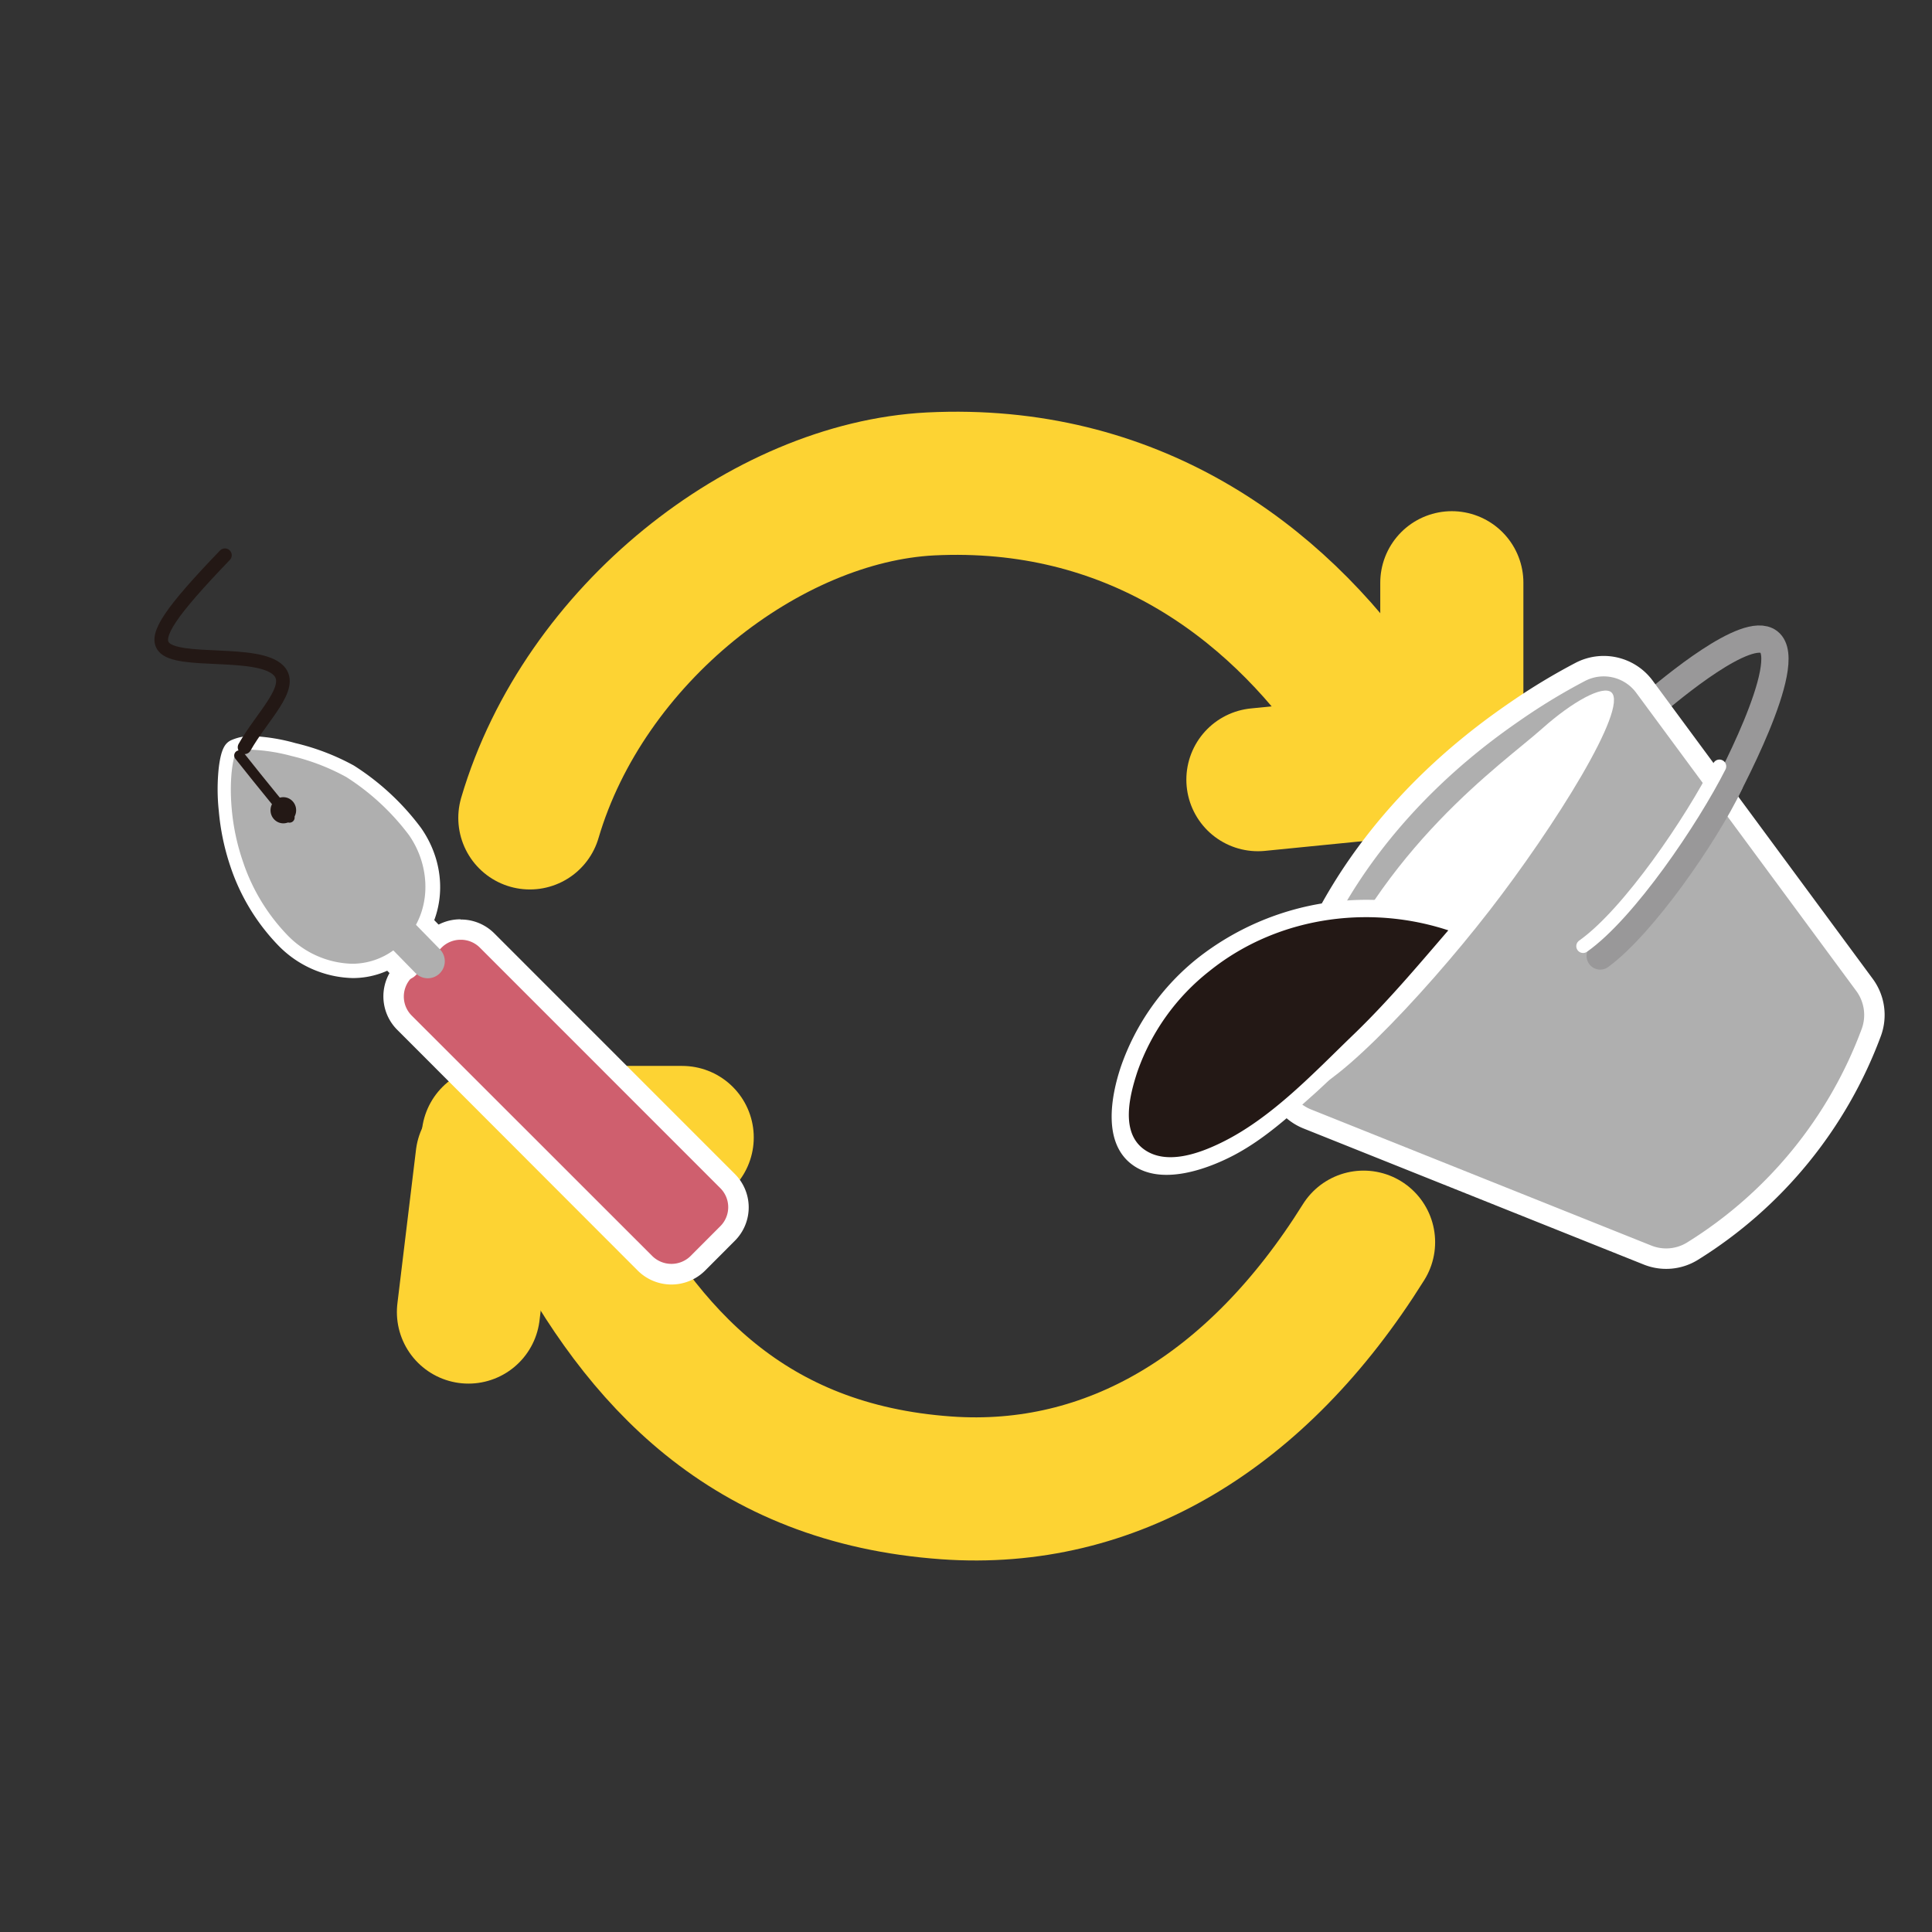 <svg xmlns="http://www.w3.org/2000/svg" viewBox="0 0 283.46 283.46"><rect x="0" y="0" width="283.46" height="283.46" fill="#333333" stroke="none"/><defs><style>.cls-1,.cls-13,.cls-6,.cls-8{fill:#fff;}.cls-1,.cls-2{stroke:#fdd333;stroke-width:21px;}.cls-1,.cls-11,.cls-12,.cls-13,.cls-14,.cls-2,.cls-3,.cls-5,.cls-8,.cls-9{stroke-linecap:round;stroke-miterlimit:10;}.cls-12,.cls-14,.cls-2,.cls-3,.cls-5,.cls-9{fill:none;}.cls-3,.cls-8{stroke:#999899;stroke-width:4px;}.cls-11,.cls-4{fill:#afafaf;}.cls-11,.cls-5,.cls-9{stroke:#fff;}.cls-5{stroke-width:3px;}.cls-7{fill:#231815;}.cls-14,.cls-9{stroke-width:2px;}.cls-10{fill:#cf5f6e;}.cls-11,.cls-13{stroke-width:5px;}.cls-12,.cls-14{stroke:#231815;}.cls-12{stroke-width:1.5px;}.cls-13{stroke:#afafaf;}</style></defs><title>GEN</title><g id="レイヤー_11" data-name="レイヤー 11"><line class="cls-1" x1="213.01" y1="110.99" x2="213.01" y2="85.5"/><line class="cls-1" x1="211.52" y1="111.71" x2="184.56" y2="114.39"/><path class="cls-2" d="M77.74,120c7.94-27,34.71-47.77,58.8-49,29.23-1.44,50.33,13.88,63.52,33"/><line class="cls-1" x1="71.46" y1="169.94" x2="68.73" y2="192.5"/><line class="cls-1" x1="72.35" y1="166.89" x2="100.09" y2="166.89"/><path class="cls-2" d="M200.06,182.25c-15.61,25-37.12,37.76-61.19,36.05-29.19-2.07-44.6-19.27-55.4-39.87"/></g><g id="レイヤー_3" data-name="レイヤー 3"><path class="cls-3" d="M242.26,103.53c2.9-2.49,14.06-11.83,17.27-9.35,3.91,3-6.31,21.88-7.43,23.92"/><path class="cls-4" d="M241.26,100.74a7.43,7.43,0,0,0-9.44-2.14,90.36,90.36,0,0,0-9.11,5.49c-6.26,4.29-25.81,18.1-33.39,43.14a70.73,70.73,0,0,0-2.07,8.85,7.41,7.41,0,0,0,4.57,8.1l49.88,19.95a7.34,7.34,0,0,0,6.62-.56,63.95,63.95,0,0,0,26.23-32.08,7.44,7.44,0,0,0-1-7Z"/><path class="cls-5" d="M241.26,100.74a7.43,7.43,0,0,0-9.44-2.14,90.36,90.36,0,0,0-9.11,5.49c-6.26,4.29-25.81,18.1-33.39,43.14a70.73,70.73,0,0,0-2.07,8.85,7.41,7.41,0,0,0,4.57,8.1l49.88,19.95a7.34,7.34,0,0,0,6.62-.56,63.95,63.95,0,0,0,26.23-32.08,7.44,7.44,0,0,0-1-7Z"/><path class="cls-6" d="M226.27,106.89c-6,5.33-23.44,17.24-32.93,40.71-2.14,5.3-4.6,11.38-2.89,12.51,3.12,2.06,18.17-13.72,28.1-26.53,9.48-12.23,20.44-29.69,17.87-32C235.16,100.49,230.7,102.94,226.27,106.89Z"/><g id="レイヤー_4" data-name="レイヤー 4"><path class="cls-7" d="M214.57,135.91a39,39,0,0,0-31.5,1.4c-9.72,4.87-16.81,13.95-18.47,23.65a10.41,10.41,0,0,0,.55,6.54c1.41,2.76,2.37,3.1,5.8,3.37,4.46.36,8.69-1.91,12.46-4.29s15.88-13.68,18.9-16.81c7-7.26,5.68-6.31,12.26-13.86"/><path class="cls-6" d="M214.9,134.71a40.05,40.05,0,0,0-39.17,5.86,35,35,0,0,0-11.3,16c-1.45,4.37-2.67,11.18,1.76,14.36,4.23,3.05,10.91.64,14.94-1.49,4.48-2.38,8.23-5.85,12-9.21a259.86,259.86,0,0,0,22.36-23.38c1-1.22-.72-3-1.77-1.77-4.9,5.65-9.62,11.38-15,16.58-5.9,5.67-12.11,12.38-19.56,16-3.21,1.57-8,3.32-11.27,1-3.54-2.51-2.17-7.92-1-11.46a32.34,32.34,0,0,1,10.55-14.72c10.3-8.29,24.62-10.06,36.85-5.34,1.5.58,2.15-1.84.66-2.41Z"/></g><g id="レイヤー_5" data-name="レイヤー 5"><path class="cls-8" d="M234.78,140.26c6.25-4.61,15.3-17.63,19-25.32"/><path class="cls-9" d="M232.27,138.82c6.73-4.75,16-18.47,20-26.38"/></g></g><g id="レイヤー_9" data-name="レイヤー 9"><path class="cls-10" d="M98.51,187a5.45,5.45,0,0,1-3.85-1.59L59.34,150.06a5.44,5.44,0,0,1,0-7.69l4.39-4.4a5.46,5.46,0,0,1,7.7,0l35.32,35.33a5.44,5.44,0,0,1,0,7.69l-4.39,4.4A5.45,5.45,0,0,1,98.51,187Z"/><path class="cls-6" d="M67.58,137.88A3.93,3.93,0,0,1,70.37,139l35.32,35.33a3.94,3.94,0,0,1,0,5.57l-4.39,4.4a4,4,0,0,1-5.58,0L60.4,149a3.94,3.94,0,0,1,0-5.57l4.39-4.4a3.93,3.93,0,0,1,2.79-1.15m0-3a6.91,6.91,0,0,0-4.91,2l-4.39,4.4a6.94,6.94,0,0,0,0,9.81L93.6,186.45a7,7,0,0,0,9.82,0l4.39-4.4a6.92,6.92,0,0,0,0-9.81L72.49,136.91a6.91,6.91,0,0,0-4.91-2Z"/><line class="cls-11" x1="48.72" y1="130.57" x2="59.23" y2="141.32"/><line class="cls-11" x1="51.98" y1="126.57" x2="62.48" y2="137.32"/><path class="cls-4" d="M51.59,142.4a14.73,14.73,0,0,1-10.24-4.57,29.41,29.41,0,0,1-6.74-11.26A33.41,33.41,0,0,1,33,118.79c-.3-3.36-.11-8.65,1.27-9.32A6.14,6.14,0,0,1,37,109a26.92,26.92,0,0,1,6,1,32.84,32.84,0,0,1,8.31,3.2A35.83,35.83,0,0,1,60.8,122c4.76,6.82,2.47,14.35-2.1,18a11.36,11.36,0,0,1-7.11,2.49Z"/><path class="cls-6" d="M37,110a26.93,26.93,0,0,1,5.78.92,31.79,31.79,0,0,1,8.05,3.1A35,35,0,0,1,60,122.52c3.55,5.08,3.4,12.42-1.89,16.61a10.3,10.3,0,0,1-6.49,2.27,13.66,13.66,0,0,1-9.52-4.27,28.52,28.52,0,0,1-6.5-10.85A32.37,32.37,0,0,1,34,118.7c-.44-4.84.32-8.14.71-8.33A5.2,5.2,0,0,1,37,110m0-2a7.06,7.06,0,0,0-3.12.62c-.84.41-1.44,1.22-1.78,4a29.41,29.41,0,0,0,0,6.34,34.8,34.8,0,0,0,1.65,8,30.52,30.52,0,0,0,7,11.67,15.73,15.73,0,0,0,11,4.87,12.35,12.35,0,0,0,7.73-2.7c5.79-4.59,6.78-12.9,2.3-19.32a37,37,0,0,0-9.86-9.16,34.08,34.08,0,0,0-8.57-3.29A27.75,27.75,0,0,0,37,108Z"/><path class="cls-12" d="M35.11,110.84c3.15,4,7.37,9.11,7.37,9.11"/><ellipse class="cls-7" cx="41.57" cy="118.88" rx="1.88" ry="1.92"/><line class="cls-13" x1="52.25" y1="130.28" x2="62.76" y2="141.03"/><path class="cls-14" d="M33,81.46c-7.89,8.21-10.32,11.74-9,13.42,2,2.58,13.89.42,16.88,3.5,2.35,2.43-2.44,6.7-5,11.26"/></g></svg>